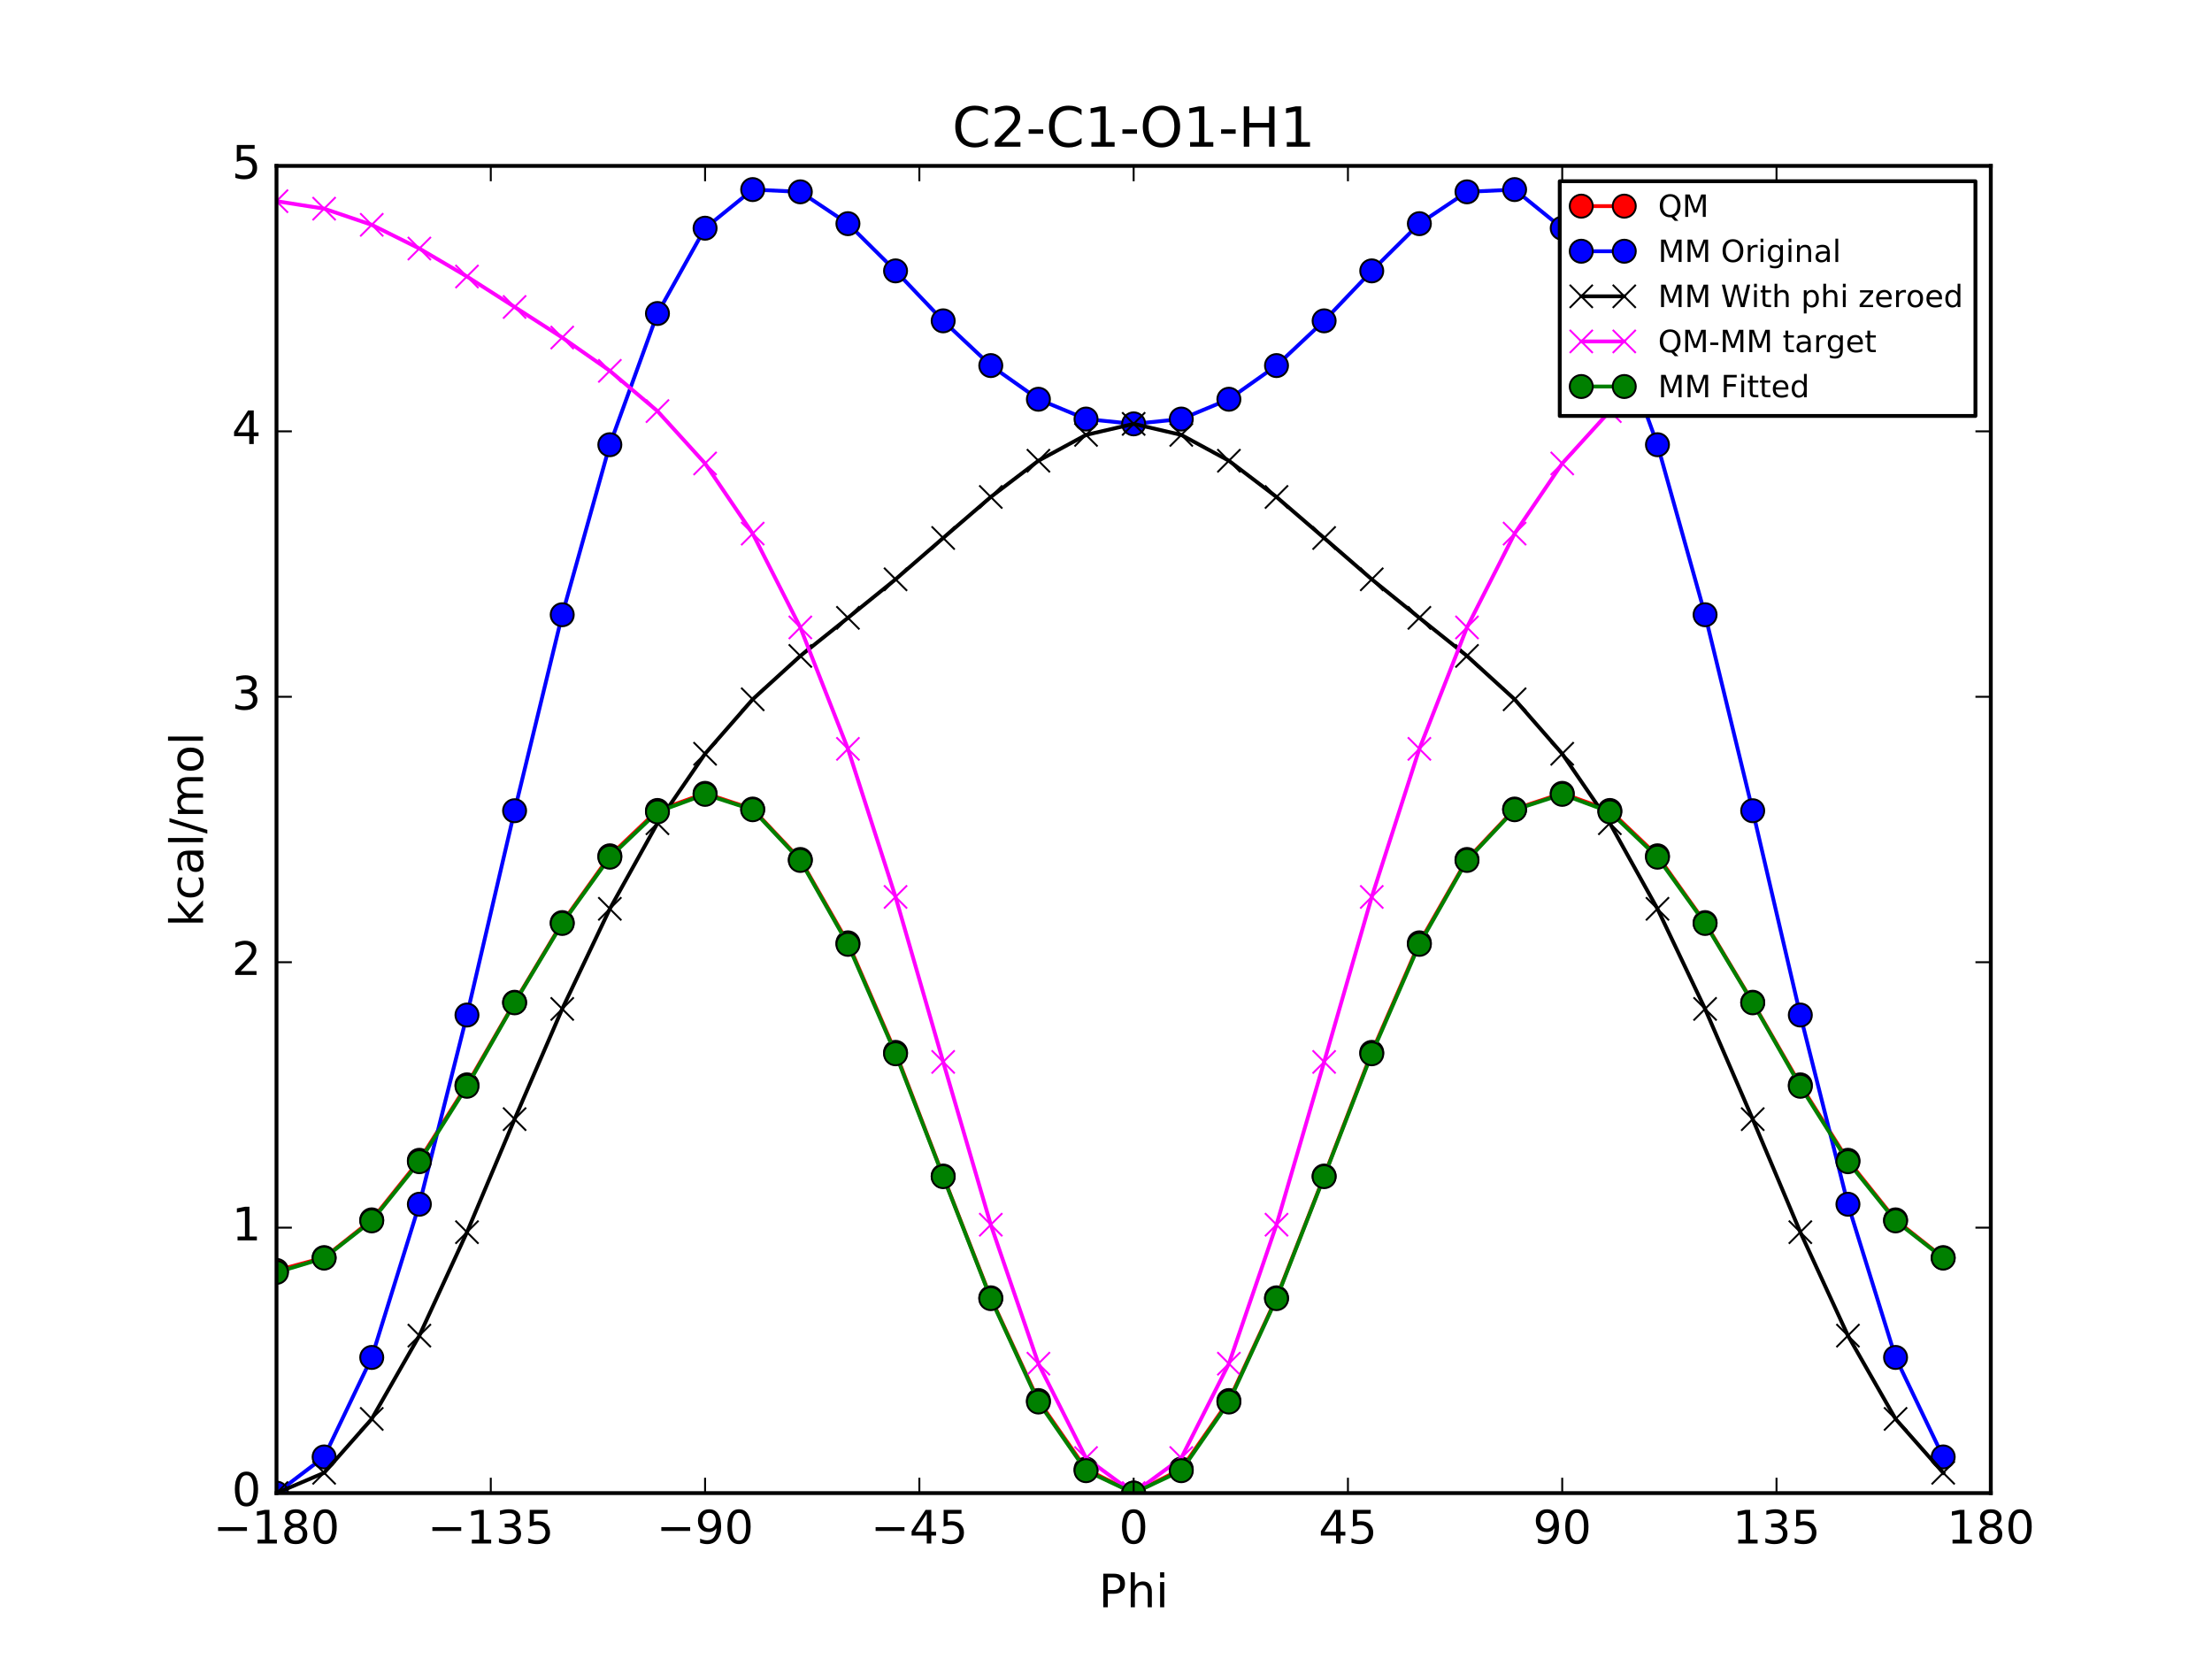 <?xml version="1.0" encoding="utf-8" standalone="no"?>
<!DOCTYPE svg PUBLIC "-//W3C//DTD SVG 1.1//EN"
  "http://www.w3.org/Graphics/SVG/1.1/DTD/svg11.dtd">
<!-- Created with matplotlib (http://matplotlib.org/) -->
<svg height="432pt" version="1.1" viewBox="0 0 576 432" width="576pt" xmlns="http://www.w3.org/2000/svg" xmlns:xlink="http://www.w3.org/1999/xlink">
 <defs>
  <style type="text/css">
*{stroke-linecap:butt;stroke-linejoin:round;stroke-miterlimit:100000;}
  </style>
 </defs>
 <g id="figure_1">
  <g id="patch_1">
   <path d="M 0 432 
L 576 432 
L 576 0 
L 0 0 
z
" style="fill:#ffffff;"/>
  </g>
  <g id="axes_1">
   <g id="patch_2">
    <path d="M 72 388.8 
L 518.4 388.8 
L 518.4 43.2 
L 72 43.2 
z
" style="fill:#ffffff;"/>
   </g>
   <g id="line2d_1">
    <path clip-path="url(#p66feac3239)" d="M 72 330.816 
L 84.4 327.477 
L 96.8 317.651 
L 109.2 302.137 
L 121.6 282.491 
L 134 260.983 
L 146.4 240.241 
L 158.8 222.847 
L 171.2 211.042 
L 183.6 206.587 
L 196 210.673 
L 208.4 223.806 
L 220.8 245.511 
L 233.2 274.034 
L 245.6 306.237 
L 258 337.948 
L 270.4 364.699 
L 282.8 382.542 
L 295.2 388.8 
L 307.6 382.542 
L 320 364.699 
L 332.4 337.948 
L 344.8 306.237 
L 357.2 274.035 
L 369.6 245.511 
L 382 223.806 
L 394.4 210.673 
L 406.8 206.587 
L 419.2 211.042 
L 431.6 222.847 
L 444 240.241 
L 456.4 260.983 
L 468.8 282.491 
L 481.2 302.137 
L 493.6 317.651 
L 506 327.477 
" style="fill:none;stroke:#ff0000;stroke-linecap:square;"/>
    <defs>
     <path d="M 0 3 
C 0.796 3 1.559 2.684 2.121 2.121 
C 2.684 1.559 3 0.796 3 0 
C 3 -0.796 2.684 -1.559 2.121 -2.121 
C 1.559 -2.684 0.796 -3 0 -3 
C -0.796 -3 -1.559 -2.684 -2.121 -2.121 
C -2.684 -1.559 -3 -0.796 -3 0 
C -3 0.796 -2.684 1.559 -2.121 2.121 
C -1.559 2.684 -0.796 3 0 3 
z
" id="ma7f229b970" style="stroke:#000000;stroke-width:0.5;"/>
    </defs>
    <g clip-path="url(#p66feac3239)">
     <use style="fill:#ff0000;stroke:#000000;stroke-width:0.5;" x="72" xlink:href="#ma7f229b970" y="330.816"/>
     <use style="fill:#ff0000;stroke:#000000;stroke-width:0.5;" x="84.4" xlink:href="#ma7f229b970" y="327.477"/>
     <use style="fill:#ff0000;stroke:#000000;stroke-width:0.5;" x="96.8" xlink:href="#ma7f229b970" y="317.651"/>
     <use style="fill:#ff0000;stroke:#000000;stroke-width:0.5;" x="109.2" xlink:href="#ma7f229b970" y="302.137"/>
     <use style="fill:#ff0000;stroke:#000000;stroke-width:0.5;" x="121.6" xlink:href="#ma7f229b970" y="282.491"/>
     <use style="fill:#ff0000;stroke:#000000;stroke-width:0.5;" x="134" xlink:href="#ma7f229b970" y="260.983"/>
     <use style="fill:#ff0000;stroke:#000000;stroke-width:0.5;" x="146.4" xlink:href="#ma7f229b970" y="240.241"/>
     <use style="fill:#ff0000;stroke:#000000;stroke-width:0.5;" x="158.8" xlink:href="#ma7f229b970" y="222.847"/>
     <use style="fill:#ff0000;stroke:#000000;stroke-width:0.5;" x="171.2" xlink:href="#ma7f229b970" y="211.042"/>
     <use style="fill:#ff0000;stroke:#000000;stroke-width:0.5;" x="183.6" xlink:href="#ma7f229b970" y="206.587"/>
     <use style="fill:#ff0000;stroke:#000000;stroke-width:0.5;" x="196" xlink:href="#ma7f229b970" y="210.673"/>
     <use style="fill:#ff0000;stroke:#000000;stroke-width:0.5;" x="208.4" xlink:href="#ma7f229b970" y="223.806"/>
     <use style="fill:#ff0000;stroke:#000000;stroke-width:0.5;" x="220.8" xlink:href="#ma7f229b970" y="245.511"/>
     <use style="fill:#ff0000;stroke:#000000;stroke-width:0.5;" x="233.2" xlink:href="#ma7f229b970" y="274.034"/>
     <use style="fill:#ff0000;stroke:#000000;stroke-width:0.5;" x="245.6" xlink:href="#ma7f229b970" y="306.237"/>
     <use style="fill:#ff0000;stroke:#000000;stroke-width:0.5;" x="258" xlink:href="#ma7f229b970" y="337.948"/>
     <use style="fill:#ff0000;stroke:#000000;stroke-width:0.5;" x="270.4" xlink:href="#ma7f229b970" y="364.699"/>
     <use style="fill:#ff0000;stroke:#000000;stroke-width:0.5;" x="282.8" xlink:href="#ma7f229b970" y="382.542"/>
     <use style="fill:#ff0000;stroke:#000000;stroke-width:0.5;" x="295.2" xlink:href="#ma7f229b970" y="388.8"/>
     <use style="fill:#ff0000;stroke:#000000;stroke-width:0.5;" x="307.6" xlink:href="#ma7f229b970" y="382.542"/>
     <use style="fill:#ff0000;stroke:#000000;stroke-width:0.5;" x="320" xlink:href="#ma7f229b970" y="364.699"/>
     <use style="fill:#ff0000;stroke:#000000;stroke-width:0.5;" x="332.4" xlink:href="#ma7f229b970" y="337.948"/>
     <use style="fill:#ff0000;stroke:#000000;stroke-width:0.5;" x="344.8" xlink:href="#ma7f229b970" y="306.237"/>
     <use style="fill:#ff0000;stroke:#000000;stroke-width:0.5;" x="357.2" xlink:href="#ma7f229b970" y="274.035"/>
     <use style="fill:#ff0000;stroke:#000000;stroke-width:0.5;" x="369.6" xlink:href="#ma7f229b970" y="245.511"/>
     <use style="fill:#ff0000;stroke:#000000;stroke-width:0.5;" x="382" xlink:href="#ma7f229b970" y="223.806"/>
     <use style="fill:#ff0000;stroke:#000000;stroke-width:0.5;" x="394.4" xlink:href="#ma7f229b970" y="210.673"/>
     <use style="fill:#ff0000;stroke:#000000;stroke-width:0.5;" x="406.8" xlink:href="#ma7f229b970" y="206.587"/>
     <use style="fill:#ff0000;stroke:#000000;stroke-width:0.5;" x="419.2" xlink:href="#ma7f229b970" y="211.042"/>
     <use style="fill:#ff0000;stroke:#000000;stroke-width:0.5;" x="431.6" xlink:href="#ma7f229b970" y="222.847"/>
     <use style="fill:#ff0000;stroke:#000000;stroke-width:0.5;" x="444" xlink:href="#ma7f229b970" y="240.241"/>
     <use style="fill:#ff0000;stroke:#000000;stroke-width:0.5;" x="456.4" xlink:href="#ma7f229b970" y="260.983"/>
     <use style="fill:#ff0000;stroke:#000000;stroke-width:0.5;" x="468.8" xlink:href="#ma7f229b970" y="282.491"/>
     <use style="fill:#ff0000;stroke:#000000;stroke-width:0.5;" x="481.2" xlink:href="#ma7f229b970" y="302.137"/>
     <use style="fill:#ff0000;stroke:#000000;stroke-width:0.5;" x="493.6" xlink:href="#ma7f229b970" y="317.651"/>
     <use style="fill:#ff0000;stroke:#000000;stroke-width:0.5;" x="506" xlink:href="#ma7f229b970" y="327.477"/>
    </g>
   </g>
   <g id="line2d_2">
    <path clip-path="url(#p66feac3239)" d="M 72 388.8 
L 84.4 379.387 
L 96.8 353.475 
L 109.2 313.58 
L 121.6 264.312 
L 134 211.11 
L 146.4 160.077 
L 158.8 115.804 
L 171.2 81.638 
L 183.6 59.422 
L 196 49.367 
L 208.4 49.952 
L 220.8 58.243 
L 233.2 70.539 
L 245.6 83.546 
L 258 95.196 
L 270.4 103.965 
L 282.8 109.12 
L 295.2 110.375 
L 307.6 109.122 
L 320 103.964 
L 332.4 95.197 
L 344.8 83.546 
L 357.2 70.538 
L 369.6 58.243 
L 382 49.953 
L 394.4 49.366 
L 406.8 59.42 
L 419.2 81.634 
L 431.6 115.805 
L 444 160.078 
L 456.4 211.111 
L 468.8 264.312 
L 481.2 313.583 
L 493.6 353.476 
L 506 379.385 
" style="fill:none;stroke:#0000ff;stroke-linecap:square;"/>
    <defs>
     <path d="M 0 3 
C 0.796 3 1.559 2.684 2.121 2.121 
C 2.684 1.559 3 0.796 3 0 
C 3 -0.796 2.684 -1.559 2.121 -2.121 
C 1.559 -2.684 0.796 -3 0 -3 
C -0.796 -3 -1.559 -2.684 -2.121 -2.121 
C -2.684 -1.559 -3 -0.796 -3 0 
C -3 0.796 -2.684 1.559 -2.121 2.121 
C -1.559 2.684 -0.796 3 0 3 
z
" id="mbc12e796bd" style="stroke:#000000;stroke-width:0.5;"/>
    </defs>
    <g clip-path="url(#p66feac3239)">
     <use style="fill:#0000ff;stroke:#000000;stroke-width:0.5;" x="72" xlink:href="#mbc12e796bd" y="388.8"/>
     <use style="fill:#0000ff;stroke:#000000;stroke-width:0.5;" x="84.4" xlink:href="#mbc12e796bd" y="379.387"/>
     <use style="fill:#0000ff;stroke:#000000;stroke-width:0.5;" x="96.8" xlink:href="#mbc12e796bd" y="353.475"/>
     <use style="fill:#0000ff;stroke:#000000;stroke-width:0.5;" x="109.2" xlink:href="#mbc12e796bd" y="313.58"/>
     <use style="fill:#0000ff;stroke:#000000;stroke-width:0.5;" x="121.6" xlink:href="#mbc12e796bd" y="264.312"/>
     <use style="fill:#0000ff;stroke:#000000;stroke-width:0.5;" x="134" xlink:href="#mbc12e796bd" y="211.11"/>
     <use style="fill:#0000ff;stroke:#000000;stroke-width:0.5;" x="146.4" xlink:href="#mbc12e796bd" y="160.077"/>
     <use style="fill:#0000ff;stroke:#000000;stroke-width:0.5;" x="158.8" xlink:href="#mbc12e796bd" y="115.804"/>
     <use style="fill:#0000ff;stroke:#000000;stroke-width:0.5;" x="171.2" xlink:href="#mbc12e796bd" y="81.638"/>
     <use style="fill:#0000ff;stroke:#000000;stroke-width:0.5;" x="183.6" xlink:href="#mbc12e796bd" y="59.422"/>
     <use style="fill:#0000ff;stroke:#000000;stroke-width:0.5;" x="196" xlink:href="#mbc12e796bd" y="49.367"/>
     <use style="fill:#0000ff;stroke:#000000;stroke-width:0.5;" x="208.4" xlink:href="#mbc12e796bd" y="49.952"/>
     <use style="fill:#0000ff;stroke:#000000;stroke-width:0.5;" x="220.8" xlink:href="#mbc12e796bd" y="58.243"/>
     <use style="fill:#0000ff;stroke:#000000;stroke-width:0.5;" x="233.2" xlink:href="#mbc12e796bd" y="70.539"/>
     <use style="fill:#0000ff;stroke:#000000;stroke-width:0.5;" x="245.6" xlink:href="#mbc12e796bd" y="83.546"/>
     <use style="fill:#0000ff;stroke:#000000;stroke-width:0.5;" x="258" xlink:href="#mbc12e796bd" y="95.196"/>
     <use style="fill:#0000ff;stroke:#000000;stroke-width:0.5;" x="270.4" xlink:href="#mbc12e796bd" y="103.965"/>
     <use style="fill:#0000ff;stroke:#000000;stroke-width:0.5;" x="282.8" xlink:href="#mbc12e796bd" y="109.12"/>
     <use style="fill:#0000ff;stroke:#000000;stroke-width:0.5;" x="295.2" xlink:href="#mbc12e796bd" y="110.375"/>
     <use style="fill:#0000ff;stroke:#000000;stroke-width:0.5;" x="307.6" xlink:href="#mbc12e796bd" y="109.122"/>
     <use style="fill:#0000ff;stroke:#000000;stroke-width:0.5;" x="320" xlink:href="#mbc12e796bd" y="103.964"/>
     <use style="fill:#0000ff;stroke:#000000;stroke-width:0.5;" x="332.4" xlink:href="#mbc12e796bd" y="95.197"/>
     <use style="fill:#0000ff;stroke:#000000;stroke-width:0.5;" x="344.8" xlink:href="#mbc12e796bd" y="83.546"/>
     <use style="fill:#0000ff;stroke:#000000;stroke-width:0.5;" x="357.2" xlink:href="#mbc12e796bd" y="70.538"/>
     <use style="fill:#0000ff;stroke:#000000;stroke-width:0.5;" x="369.6" xlink:href="#mbc12e796bd" y="58.243"/>
     <use style="fill:#0000ff;stroke:#000000;stroke-width:0.5;" x="382" xlink:href="#mbc12e796bd" y="49.953"/>
     <use style="fill:#0000ff;stroke:#000000;stroke-width:0.5;" x="394.4" xlink:href="#mbc12e796bd" y="49.366"/>
     <use style="fill:#0000ff;stroke:#000000;stroke-width:0.5;" x="406.8" xlink:href="#mbc12e796bd" y="59.42"/>
     <use style="fill:#0000ff;stroke:#000000;stroke-width:0.5;" x="419.2" xlink:href="#mbc12e796bd" y="81.634"/>
     <use style="fill:#0000ff;stroke:#000000;stroke-width:0.5;" x="431.6" xlink:href="#mbc12e796bd" y="115.805"/>
     <use style="fill:#0000ff;stroke:#000000;stroke-width:0.5;" x="444" xlink:href="#mbc12e796bd" y="160.078"/>
     <use style="fill:#0000ff;stroke:#000000;stroke-width:0.5;" x="456.4" xlink:href="#mbc12e796bd" y="211.111"/>
     <use style="fill:#0000ff;stroke:#000000;stroke-width:0.5;" x="468.8" xlink:href="#mbc12e796bd" y="264.312"/>
     <use style="fill:#0000ff;stroke:#000000;stroke-width:0.5;" x="481.2" xlink:href="#mbc12e796bd" y="313.583"/>
     <use style="fill:#0000ff;stroke:#000000;stroke-width:0.5;" x="493.6" xlink:href="#mbc12e796bd" y="353.476"/>
     <use style="fill:#0000ff;stroke:#000000;stroke-width:0.5;" x="506" xlink:href="#mbc12e796bd" y="379.385"/>
    </g>
   </g>
   <g id="line2d_3">
    <path clip-path="url(#p66feac3239)" d="M 72 388.8 
L 84.4 383.514 
L 96.8 369.484 
L 109.2 347.795 
L 121.6 320.858 
L 134 291.422 
L 146.4 262.72 
L 158.8 236.652 
L 171.2 214.368 
L 183.6 196.28 
L 196 182.098 
L 208.4 170.8 
L 220.8 160.886 
L 233.2 150.851 
L 245.6 140.092 
L 258 129.41 
L 270.4 119.974 
L 282.8 113.247 
L 295.2 110.375 
L 307.6 113.249 
L 320 119.973 
L 332.4 129.411 
L 344.8 140.092 
L 357.2 150.849 
L 369.6 160.887 
L 382 170.801 
L 394.4 182.097 
L 406.8 196.278 
L 419.2 214.365 
L 431.6 236.654 
L 444 262.721 
L 456.4 291.423 
L 468.8 320.858 
L 481.2 347.797 
L 493.6 369.485 
L 506 383.512 
" style="fill:none;stroke:#000000;stroke-linecap:square;"/>
    <defs>
     <path d="M -3 3 
L 3 -3 
M -3 -3 
L 3 3 
" id="m6064381f3e" style="stroke:#000000;stroke-width:0.5;"/>
    </defs>
    <g clip-path="url(#p66feac3239)">
     <use style="stroke:#000000;stroke-width:0.5;" x="72" xlink:href="#m6064381f3e" y="388.8"/>
     <use style="stroke:#000000;stroke-width:0.5;" x="84.4" xlink:href="#m6064381f3e" y="383.514"/>
     <use style="stroke:#000000;stroke-width:0.5;" x="96.8" xlink:href="#m6064381f3e" y="369.484"/>
     <use style="stroke:#000000;stroke-width:0.5;" x="109.2" xlink:href="#m6064381f3e" y="347.795"/>
     <use style="stroke:#000000;stroke-width:0.5;" x="121.6" xlink:href="#m6064381f3e" y="320.858"/>
     <use style="stroke:#000000;stroke-width:0.5;" x="134" xlink:href="#m6064381f3e" y="291.422"/>
     <use style="stroke:#000000;stroke-width:0.5;" x="146.4" xlink:href="#m6064381f3e" y="262.72"/>
     <use style="stroke:#000000;stroke-width:0.5;" x="158.8" xlink:href="#m6064381f3e" y="236.652"/>
     <use style="stroke:#000000;stroke-width:0.5;" x="171.2" xlink:href="#m6064381f3e" y="214.368"/>
     <use style="stroke:#000000;stroke-width:0.5;" x="183.6" xlink:href="#m6064381f3e" y="196.28"/>
     <use style="stroke:#000000;stroke-width:0.5;" x="196" xlink:href="#m6064381f3e" y="182.098"/>
     <use style="stroke:#000000;stroke-width:0.5;" x="208.4" xlink:href="#m6064381f3e" y="170.8"/>
     <use style="stroke:#000000;stroke-width:0.5;" x="220.8" xlink:href="#m6064381f3e" y="160.886"/>
     <use style="stroke:#000000;stroke-width:0.5;" x="233.2" xlink:href="#m6064381f3e" y="150.851"/>
     <use style="stroke:#000000;stroke-width:0.5;" x="245.6" xlink:href="#m6064381f3e" y="140.092"/>
     <use style="stroke:#000000;stroke-width:0.5;" x="258" xlink:href="#m6064381f3e" y="129.41"/>
     <use style="stroke:#000000;stroke-width:0.5;" x="270.4" xlink:href="#m6064381f3e" y="119.974"/>
     <use style="stroke:#000000;stroke-width:0.5;" x="282.8" xlink:href="#m6064381f3e" y="113.247"/>
     <use style="stroke:#000000;stroke-width:0.5;" x="295.2" xlink:href="#m6064381f3e" y="110.375"/>
     <use style="stroke:#000000;stroke-width:0.5;" x="307.6" xlink:href="#m6064381f3e" y="113.249"/>
     <use style="stroke:#000000;stroke-width:0.5;" x="320" xlink:href="#m6064381f3e" y="119.973"/>
     <use style="stroke:#000000;stroke-width:0.5;" x="332.4" xlink:href="#m6064381f3e" y="129.411"/>
     <use style="stroke:#000000;stroke-width:0.5;" x="344.8" xlink:href="#m6064381f3e" y="140.092"/>
     <use style="stroke:#000000;stroke-width:0.5;" x="357.2" xlink:href="#m6064381f3e" y="150.849"/>
     <use style="stroke:#000000;stroke-width:0.5;" x="369.6" xlink:href="#m6064381f3e" y="160.887"/>
     <use style="stroke:#000000;stroke-width:0.5;" x="382" xlink:href="#m6064381f3e" y="170.801"/>
     <use style="stroke:#000000;stroke-width:0.5;" x="394.4" xlink:href="#m6064381f3e" y="182.097"/>
     <use style="stroke:#000000;stroke-width:0.5;" x="406.8" xlink:href="#m6064381f3e" y="196.278"/>
     <use style="stroke:#000000;stroke-width:0.5;" x="419.2" xlink:href="#m6064381f3e" y="214.365"/>
     <use style="stroke:#000000;stroke-width:0.5;" x="431.6" xlink:href="#m6064381f3e" y="236.654"/>
     <use style="stroke:#000000;stroke-width:0.5;" x="444" xlink:href="#m6064381f3e" y="262.721"/>
     <use style="stroke:#000000;stroke-width:0.5;" x="456.4" xlink:href="#m6064381f3e" y="291.423"/>
     <use style="stroke:#000000;stroke-width:0.5;" x="468.8" xlink:href="#m6064381f3e" y="320.858"/>
     <use style="stroke:#000000;stroke-width:0.5;" x="481.2" xlink:href="#m6064381f3e" y="347.797"/>
     <use style="stroke:#000000;stroke-width:0.5;" x="493.6" xlink:href="#m6064381f3e" y="369.485"/>
     <use style="stroke:#000000;stroke-width:0.5;" x="506" xlink:href="#m6064381f3e" y="383.512"/>
    </g>
   </g>
   <g id="line2d_4">
    <path clip-path="url(#p66feac3239)" d="M 72 52.39 
L 84.4 54.338 
L 96.8 58.542 
L 109.2 64.717 
L 121.6 72.007 
L 134 79.935 
L 146.4 87.896 
L 158.8 96.569 
L 171.2 107.048 
L 183.6 120.682 
L 196 138.95 
L 208.4 163.381 
L 220.8 194.999 
L 233.2 233.558 
L 245.6 276.519 
L 258 318.912 
L 270.4 355.099 
L 282.8 379.67 
L 295.2 388.8 
L 307.6 379.668 
L 320 355.1 
L 332.4 318.911 
L 344.8 276.52 
L 357.2 233.56 
L 369.6 194.999 
L 382 163.38 
L 394.4 138.95 
L 406.8 120.683 
L 419.2 107.051 
L 431.6 96.568 
L 444 87.895 
L 456.4 79.935 
L 468.8 72.008 
L 481.2 64.715 
L 493.6 58.541 
L 506 54.339 
" style="fill:none;stroke:#ff00ff;stroke-linecap:square;"/>
    <defs>
     <path d="M -3 3 
L 3 -3 
M -3 -3 
L 3 3 
" id="m991e4c748b" style="stroke:#ff00ff;stroke-width:0.5;"/>
    </defs>
    <g clip-path="url(#p66feac3239)">
     <use style="fill:#ff00ff;stroke:#ff00ff;stroke-width:0.5;" x="72" xlink:href="#m991e4c748b" y="52.39"/>
     <use style="fill:#ff00ff;stroke:#ff00ff;stroke-width:0.5;" x="84.4" xlink:href="#m991e4c748b" y="54.338"/>
     <use style="fill:#ff00ff;stroke:#ff00ff;stroke-width:0.5;" x="96.8" xlink:href="#m991e4c748b" y="58.542"/>
     <use style="fill:#ff00ff;stroke:#ff00ff;stroke-width:0.5;" x="109.2" xlink:href="#m991e4c748b" y="64.717"/>
     <use style="fill:#ff00ff;stroke:#ff00ff;stroke-width:0.5;" x="121.6" xlink:href="#m991e4c748b" y="72.007"/>
     <use style="fill:#ff00ff;stroke:#ff00ff;stroke-width:0.5;" x="134" xlink:href="#m991e4c748b" y="79.935"/>
     <use style="fill:#ff00ff;stroke:#ff00ff;stroke-width:0.5;" x="146.4" xlink:href="#m991e4c748b" y="87.896"/>
     <use style="fill:#ff00ff;stroke:#ff00ff;stroke-width:0.5;" x="158.8" xlink:href="#m991e4c748b" y="96.569"/>
     <use style="fill:#ff00ff;stroke:#ff00ff;stroke-width:0.5;" x="171.2" xlink:href="#m991e4c748b" y="107.048"/>
     <use style="fill:#ff00ff;stroke:#ff00ff;stroke-width:0.5;" x="183.6" xlink:href="#m991e4c748b" y="120.682"/>
     <use style="fill:#ff00ff;stroke:#ff00ff;stroke-width:0.5;" x="196" xlink:href="#m991e4c748b" y="138.95"/>
     <use style="fill:#ff00ff;stroke:#ff00ff;stroke-width:0.5;" x="208.4" xlink:href="#m991e4c748b" y="163.381"/>
     <use style="fill:#ff00ff;stroke:#ff00ff;stroke-width:0.5;" x="220.8" xlink:href="#m991e4c748b" y="194.999"/>
     <use style="fill:#ff00ff;stroke:#ff00ff;stroke-width:0.5;" x="233.2" xlink:href="#m991e4c748b" y="233.558"/>
     <use style="fill:#ff00ff;stroke:#ff00ff;stroke-width:0.5;" x="245.6" xlink:href="#m991e4c748b" y="276.519"/>
     <use style="fill:#ff00ff;stroke:#ff00ff;stroke-width:0.5;" x="258" xlink:href="#m991e4c748b" y="318.912"/>
     <use style="fill:#ff00ff;stroke:#ff00ff;stroke-width:0.5;" x="270.4" xlink:href="#m991e4c748b" y="355.099"/>
     <use style="fill:#ff00ff;stroke:#ff00ff;stroke-width:0.5;" x="282.8" xlink:href="#m991e4c748b" y="379.67"/>
     <use style="fill:#ff00ff;stroke:#ff00ff;stroke-width:0.5;" x="295.2" xlink:href="#m991e4c748b" y="388.8"/>
     <use style="fill:#ff00ff;stroke:#ff00ff;stroke-width:0.5;" x="307.6" xlink:href="#m991e4c748b" y="379.668"/>
     <use style="fill:#ff00ff;stroke:#ff00ff;stroke-width:0.5;" x="320" xlink:href="#m991e4c748b" y="355.1"/>
     <use style="fill:#ff00ff;stroke:#ff00ff;stroke-width:0.5;" x="332.4" xlink:href="#m991e4c748b" y="318.911"/>
     <use style="fill:#ff00ff;stroke:#ff00ff;stroke-width:0.5;" x="344.8" xlink:href="#m991e4c748b" y="276.52"/>
     <use style="fill:#ff00ff;stroke:#ff00ff;stroke-width:0.5;" x="357.2" xlink:href="#m991e4c748b" y="233.56"/>
     <use style="fill:#ff00ff;stroke:#ff00ff;stroke-width:0.5;" x="369.6" xlink:href="#m991e4c748b" y="194.999"/>
     <use style="fill:#ff00ff;stroke:#ff00ff;stroke-width:0.5;" x="382" xlink:href="#m991e4c748b" y="163.38"/>
     <use style="fill:#ff00ff;stroke:#ff00ff;stroke-width:0.5;" x="394.4" xlink:href="#m991e4c748b" y="138.95"/>
     <use style="fill:#ff00ff;stroke:#ff00ff;stroke-width:0.5;" x="406.8" xlink:href="#m991e4c748b" y="120.683"/>
     <use style="fill:#ff00ff;stroke:#ff00ff;stroke-width:0.5;" x="419.2" xlink:href="#m991e4c748b" y="107.051"/>
     <use style="fill:#ff00ff;stroke:#ff00ff;stroke-width:0.5;" x="431.6" xlink:href="#m991e4c748b" y="96.568"/>
     <use style="fill:#ff00ff;stroke:#ff00ff;stroke-width:0.5;" x="444" xlink:href="#m991e4c748b" y="87.895"/>
     <use style="fill:#ff00ff;stroke:#ff00ff;stroke-width:0.5;" x="456.4" xlink:href="#m991e4c748b" y="79.935"/>
     <use style="fill:#ff00ff;stroke:#ff00ff;stroke-width:0.5;" x="468.8" xlink:href="#m991e4c748b" y="72.008"/>
     <use style="fill:#ff00ff;stroke:#ff00ff;stroke-width:0.5;" x="481.2" xlink:href="#m991e4c748b" y="64.715"/>
     <use style="fill:#ff00ff;stroke:#ff00ff;stroke-width:0.5;" x="493.6" xlink:href="#m991e4c748b" y="58.541"/>
     <use style="fill:#ff00ff;stroke:#ff00ff;stroke-width:0.5;" x="506" xlink:href="#m991e4c748b" y="54.339"/>
    </g>
   </g>
   <g id="line2d_5">
    <path clip-path="url(#p66feac3239)" d="M 72 331.33 
L 84.4 327.605 
L 96.8 317.916 
L 109.2 302.507 
L 121.6 282.864 
L 134 261.132 
L 146.4 240.465 
L 158.8 223.208 
L 171.2 211.421 
L 183.6 206.849 
L 196 210.856 
L 208.4 224.055 
L 220.8 245.907 
L 233.2 274.402 
L 245.6 306.399 
L 258 338.158 
L 270.4 365.084 
L 282.8 382.964 
L 295.2 388.8 
L 307.6 382.966 
L 320 365.084 
L 332.4 338.159 
L 344.8 306.399 
L 357.2 274.401 
L 369.6 245.907 
L 382 224.056 
L 394.4 210.856 
L 406.8 206.847 
L 419.2 211.418 
L 431.6 223.209 
L 444 240.466 
L 456.4 261.133 
L 468.8 282.864 
L 481.2 302.509 
L 493.6 317.917 
L 506 327.603 
" style="fill:none;stroke:#008000;stroke-linecap:square;"/>
    <defs>
     <path d="M 0 3 
C 0.796 3 1.559 2.684 2.121 2.121 
C 2.684 1.559 3 0.796 3 0 
C 3 -0.796 2.684 -1.559 2.121 -2.121 
C 1.559 -2.684 0.796 -3 0 -3 
C -0.796 -3 -1.559 -2.684 -2.121 -2.121 
C -2.684 -1.559 -3 -0.796 -3 0 
C -3 0.796 -2.684 1.559 -2.121 2.121 
C -1.559 2.684 -0.796 3 0 3 
z
" id="med640122df" style="stroke:#000000;stroke-width:0.5;"/>
    </defs>
    <g clip-path="url(#p66feac3239)">
     <use style="fill:#008000;stroke:#000000;stroke-width:0.5;" x="72" xlink:href="#med640122df" y="331.33"/>
     <use style="fill:#008000;stroke:#000000;stroke-width:0.5;" x="84.4" xlink:href="#med640122df" y="327.605"/>
     <use style="fill:#008000;stroke:#000000;stroke-width:0.5;" x="96.8" xlink:href="#med640122df" y="317.916"/>
     <use style="fill:#008000;stroke:#000000;stroke-width:0.5;" x="109.2" xlink:href="#med640122df" y="302.507"/>
     <use style="fill:#008000;stroke:#000000;stroke-width:0.5;" x="121.6" xlink:href="#med640122df" y="282.864"/>
     <use style="fill:#008000;stroke:#000000;stroke-width:0.5;" x="134" xlink:href="#med640122df" y="261.132"/>
     <use style="fill:#008000;stroke:#000000;stroke-width:0.5;" x="146.4" xlink:href="#med640122df" y="240.465"/>
     <use style="fill:#008000;stroke:#000000;stroke-width:0.5;" x="158.8" xlink:href="#med640122df" y="223.208"/>
     <use style="fill:#008000;stroke:#000000;stroke-width:0.5;" x="171.2" xlink:href="#med640122df" y="211.421"/>
     <use style="fill:#008000;stroke:#000000;stroke-width:0.5;" x="183.6" xlink:href="#med640122df" y="206.849"/>
     <use style="fill:#008000;stroke:#000000;stroke-width:0.5;" x="196" xlink:href="#med640122df" y="210.856"/>
     <use style="fill:#008000;stroke:#000000;stroke-width:0.5;" x="208.4" xlink:href="#med640122df" y="224.055"/>
     <use style="fill:#008000;stroke:#000000;stroke-width:0.5;" x="220.8" xlink:href="#med640122df" y="245.907"/>
     <use style="fill:#008000;stroke:#000000;stroke-width:0.5;" x="233.2" xlink:href="#med640122df" y="274.402"/>
     <use style="fill:#008000;stroke:#000000;stroke-width:0.5;" x="245.6" xlink:href="#med640122df" y="306.399"/>
     <use style="fill:#008000;stroke:#000000;stroke-width:0.5;" x="258" xlink:href="#med640122df" y="338.158"/>
     <use style="fill:#008000;stroke:#000000;stroke-width:0.5;" x="270.4" xlink:href="#med640122df" y="365.084"/>
     <use style="fill:#008000;stroke:#000000;stroke-width:0.5;" x="282.8" xlink:href="#med640122df" y="382.964"/>
     <use style="fill:#008000;stroke:#000000;stroke-width:0.5;" x="295.2" xlink:href="#med640122df" y="388.8"/>
     <use style="fill:#008000;stroke:#000000;stroke-width:0.5;" x="307.6" xlink:href="#med640122df" y="382.966"/>
     <use style="fill:#008000;stroke:#000000;stroke-width:0.5;" x="320" xlink:href="#med640122df" y="365.084"/>
     <use style="fill:#008000;stroke:#000000;stroke-width:0.5;" x="332.4" xlink:href="#med640122df" y="338.159"/>
     <use style="fill:#008000;stroke:#000000;stroke-width:0.5;" x="344.8" xlink:href="#med640122df" y="306.399"/>
     <use style="fill:#008000;stroke:#000000;stroke-width:0.5;" x="357.2" xlink:href="#med640122df" y="274.401"/>
     <use style="fill:#008000;stroke:#000000;stroke-width:0.5;" x="369.6" xlink:href="#med640122df" y="245.907"/>
     <use style="fill:#008000;stroke:#000000;stroke-width:0.5;" x="382" xlink:href="#med640122df" y="224.056"/>
     <use style="fill:#008000;stroke:#000000;stroke-width:0.5;" x="394.4" xlink:href="#med640122df" y="210.856"/>
     <use style="fill:#008000;stroke:#000000;stroke-width:0.5;" x="406.8" xlink:href="#med640122df" y="206.847"/>
     <use style="fill:#008000;stroke:#000000;stroke-width:0.5;" x="419.2" xlink:href="#med640122df" y="211.418"/>
     <use style="fill:#008000;stroke:#000000;stroke-width:0.5;" x="431.6" xlink:href="#med640122df" y="223.209"/>
     <use style="fill:#008000;stroke:#000000;stroke-width:0.5;" x="444" xlink:href="#med640122df" y="240.466"/>
     <use style="fill:#008000;stroke:#000000;stroke-width:0.5;" x="456.4" xlink:href="#med640122df" y="261.133"/>
     <use style="fill:#008000;stroke:#000000;stroke-width:0.5;" x="468.8" xlink:href="#med640122df" y="282.864"/>
     <use style="fill:#008000;stroke:#000000;stroke-width:0.5;" x="481.2" xlink:href="#med640122df" y="302.509"/>
     <use style="fill:#008000;stroke:#000000;stroke-width:0.5;" x="493.6" xlink:href="#med640122df" y="317.917"/>
     <use style="fill:#008000;stroke:#000000;stroke-width:0.5;" x="506" xlink:href="#med640122df" y="327.603"/>
    </g>
   </g>
   <g id="patch_3">
    <path d="M 72 388.8 
L 72 43.2 
" style="fill:none;stroke:#000000;stroke-linecap:square;stroke-linejoin:miter;"/>
   </g>
   <g id="patch_4">
    <path d="M 72 43.2 
L 518.4 43.2 
" style="fill:none;stroke:#000000;stroke-linecap:square;stroke-linejoin:miter;"/>
   </g>
   <g id="patch_5">
    <path d="M 518.4 388.8 
L 518.4 43.2 
" style="fill:none;stroke:#000000;stroke-linecap:square;stroke-linejoin:miter;"/>
   </g>
   <g id="patch_6">
    <path d="M 72 388.8 
L 518.4 388.8 
" style="fill:none;stroke:#000000;stroke-linecap:square;stroke-linejoin:miter;"/>
   </g>
   <g id="matplotlib.axis_1">
    <g id="xtick_1">
     <g id="line2d_6">
      <defs>
       <path d="M 0 0 
L 0 -4 
" id="mfa2c2f74ef" style="stroke:#000000;stroke-width:0.5;"/>
      </defs>
      <g>
       <use style="stroke:#000000;stroke-width:0.5;" x="72.0" xlink:href="#mfa2c2f74ef" y="388.8"/>
      </g>
     </g>
     <g id="line2d_7">
      <defs>
       <path d="M 0 0 
L 0 4 
" id="mcfe4bc5d2c" style="stroke:#000000;stroke-width:0.5;"/>
      </defs>
      <g>
       <use style="stroke:#000000;stroke-width:0.5;" x="72.0" xlink:href="#mcfe4bc5d2c" y="43.2"/>
      </g>
     </g>
     <g id="text_1">
      <!-- −180 -->
      <defs>
       <path d="M 10.594 35.5 
L 73.188 35.5 
L 73.188 27.203 
L 10.594 27.203 
z
" id="BitstreamVeraSans-Roman-2212"/>
       <path d="M 31.781 34.625 
Q 24.75 34.625 20.719 30.859 
Q 16.703 27.094 16.703 20.516 
Q 16.703 13.922 20.719 10.156 
Q 24.75 6.391 31.781 6.391 
Q 38.812 6.391 42.859 10.172 
Q 46.922 13.969 46.922 20.516 
Q 46.922 27.094 42.891 30.859 
Q 38.875 34.625 31.781 34.625 
M 21.922 38.812 
Q 15.578 40.375 12.031 44.719 
Q 8.5 49.078 8.5 55.328 
Q 8.5 64.062 14.719 69.141 
Q 20.953 74.219 31.781 74.219 
Q 42.672 74.219 48.875 69.141 
Q 55.078 64.062 55.078 55.328 
Q 55.078 49.078 51.531 44.719 
Q 48 40.375 41.703 38.812 
Q 48.828 37.156 52.797 32.312 
Q 56.781 27.484 56.781 20.516 
Q 56.781 9.906 50.312 4.234 
Q 43.844 -1.422 31.781 -1.422 
Q 19.734 -1.422 13.25 4.234 
Q 6.781 9.906 6.781 20.516 
Q 6.781 27.484 10.781 32.312 
Q 14.797 37.156 21.922 38.812 
M 18.312 54.391 
Q 18.312 48.734 21.844 45.562 
Q 25.391 42.391 31.781 42.391 
Q 38.141 42.391 41.719 45.562 
Q 45.312 48.734 45.312 54.391 
Q 45.312 60.062 41.719 63.234 
Q 38.141 66.406 31.781 66.406 
Q 25.391 66.406 21.844 63.234 
Q 18.312 60.062 18.312 54.391 
" id="BitstreamVeraSans-Roman-38"/>
       <path d="M 31.781 66.406 
Q 24.172 66.406 20.328 58.906 
Q 16.5 51.422 16.5 36.375 
Q 16.5 21.391 20.328 13.891 
Q 24.172 6.391 31.781 6.391 
Q 39.453 6.391 43.281 13.891 
Q 47.125 21.391 47.125 36.375 
Q 47.125 51.422 43.281 58.906 
Q 39.453 66.406 31.781 66.406 
M 31.781 74.219 
Q 44.047 74.219 50.516 64.516 
Q 56.984 54.828 56.984 36.375 
Q 56.984 17.969 50.516 8.266 
Q 44.047 -1.422 31.781 -1.422 
Q 19.531 -1.422 13.062 8.266 
Q 6.594 17.969 6.594 36.375 
Q 6.594 54.828 13.062 64.516 
Q 19.531 74.219 31.781 74.219 
" id="BitstreamVeraSans-Roman-30"/>
       <path d="M 12.406 8.297 
L 28.516 8.297 
L 28.516 63.922 
L 10.984 60.406 
L 10.984 69.391 
L 28.422 72.906 
L 38.281 72.906 
L 38.281 8.297 
L 54.391 8.297 
L 54.391 0 
L 12.406 0 
z
" id="BitstreamVeraSans-Roman-31"/>
      </defs>
      <g transform="translate(55.52 401.918)scale(0.12 -0.12)">
       <use xlink:href="#BitstreamVeraSans-Roman-2212"/>
       <use x="83.789" xlink:href="#BitstreamVeraSans-Roman-31"/>
       <use x="147.412" xlink:href="#BitstreamVeraSans-Roman-38"/>
       <use x="211.035" xlink:href="#BitstreamVeraSans-Roman-30"/>
      </g>
     </g>
    </g>
    <g id="xtick_2">
     <g id="line2d_8">
      <g>
       <use style="stroke:#000000;stroke-width:0.5;" x="127.8" xlink:href="#mfa2c2f74ef" y="388.8"/>
      </g>
     </g>
     <g id="line2d_9">
      <g>
       <use style="stroke:#000000;stroke-width:0.5;" x="127.8" xlink:href="#mcfe4bc5d2c" y="43.2"/>
      </g>
     </g>
     <g id="text_2">
      <!-- −135 -->
      <defs>
       <path d="M 40.578 39.312 
Q 47.656 37.797 51.625 33 
Q 55.609 28.219 55.609 21.188 
Q 55.609 10.406 48.188 4.484 
Q 40.766 -1.422 27.094 -1.422 
Q 22.516 -1.422 17.656 -0.516 
Q 12.797 0.391 7.625 2.203 
L 7.625 11.719 
Q 11.719 9.328 16.594 8.109 
Q 21.484 6.891 26.812 6.891 
Q 36.078 6.891 40.938 10.547 
Q 45.797 14.203 45.797 21.188 
Q 45.797 27.641 41.281 31.266 
Q 36.766 34.906 28.719 34.906 
L 20.219 34.906 
L 20.219 43.016 
L 29.109 43.016 
Q 36.375 43.016 40.234 45.922 
Q 44.094 48.828 44.094 54.297 
Q 44.094 59.906 40.109 62.906 
Q 36.141 65.922 28.719 65.922 
Q 24.656 65.922 20.016 65.031 
Q 15.375 64.156 9.812 62.312 
L 9.812 71.094 
Q 15.438 72.656 20.344 73.438 
Q 25.25 74.219 29.594 74.219 
Q 40.828 74.219 47.359 69.109 
Q 53.906 64.016 53.906 55.328 
Q 53.906 49.266 50.438 45.094 
Q 46.969 40.922 40.578 39.312 
" id="BitstreamVeraSans-Roman-33"/>
       <path d="M 10.797 72.906 
L 49.516 72.906 
L 49.516 64.594 
L 19.828 64.594 
L 19.828 46.734 
Q 21.969 47.469 24.109 47.828 
Q 26.266 48.188 28.422 48.188 
Q 40.625 48.188 47.75 41.5 
Q 54.891 34.812 54.891 23.391 
Q 54.891 11.625 47.562 5.094 
Q 40.234 -1.422 26.906 -1.422 
Q 22.312 -1.422 17.547 -0.641 
Q 12.797 0.141 7.719 1.703 
L 7.719 11.625 
Q 12.109 9.234 16.797 8.062 
Q 21.484 6.891 26.703 6.891 
Q 35.156 6.891 40.078 11.328 
Q 45.016 15.766 45.016 23.391 
Q 45.016 31 40.078 35.438 
Q 35.156 39.891 26.703 39.891 
Q 22.75 39.891 18.812 39.016 
Q 14.891 38.141 10.797 36.281 
z
" id="BitstreamVeraSans-Roman-35"/>
      </defs>
      <g transform="translate(111.32 401.918)scale(0.12 -0.12)">
       <use xlink:href="#BitstreamVeraSans-Roman-2212"/>
       <use x="83.789" xlink:href="#BitstreamVeraSans-Roman-31"/>
       <use x="147.412" xlink:href="#BitstreamVeraSans-Roman-33"/>
       <use x="211.035" xlink:href="#BitstreamVeraSans-Roman-35"/>
      </g>
     </g>
    </g>
    <g id="xtick_3">
     <g id="line2d_10">
      <g>
       <use style="stroke:#000000;stroke-width:0.5;" x="183.6" xlink:href="#mfa2c2f74ef" y="388.8"/>
      </g>
     </g>
     <g id="line2d_11">
      <g>
       <use style="stroke:#000000;stroke-width:0.5;" x="183.6" xlink:href="#mcfe4bc5d2c" y="43.2"/>
      </g>
     </g>
     <g id="text_3">
      <!-- −90 -->
      <defs>
       <path d="M 10.984 1.516 
L 10.984 10.5 
Q 14.703 8.734 18.5 7.812 
Q 22.312 6.891 25.984 6.891 
Q 35.75 6.891 40.891 13.453 
Q 46.047 20.016 46.781 33.406 
Q 43.953 29.203 39.594 26.953 
Q 35.25 24.703 29.984 24.703 
Q 19.047 24.703 12.672 31.312 
Q 6.297 37.938 6.297 49.422 
Q 6.297 60.641 12.938 67.422 
Q 19.578 74.219 30.609 74.219 
Q 43.266 74.219 49.922 64.516 
Q 56.594 54.828 56.594 36.375 
Q 56.594 19.141 48.406 8.859 
Q 40.234 -1.422 26.422 -1.422 
Q 22.703 -1.422 18.891 -0.688 
Q 15.094 0.047 10.984 1.516 
M 30.609 32.422 
Q 37.25 32.422 41.125 36.953 
Q 45.016 41.5 45.016 49.422 
Q 45.016 57.281 41.125 61.844 
Q 37.25 66.406 30.609 66.406 
Q 23.969 66.406 20.094 61.844 
Q 16.219 57.281 16.219 49.422 
Q 16.219 41.5 20.094 36.953 
Q 23.969 32.422 30.609 32.422 
" id="BitstreamVeraSans-Roman-39"/>
      </defs>
      <g transform="translate(170.937 401.918)scale(0.12 -0.12)">
       <use xlink:href="#BitstreamVeraSans-Roman-2212"/>
       <use x="83.789" xlink:href="#BitstreamVeraSans-Roman-39"/>
       <use x="147.412" xlink:href="#BitstreamVeraSans-Roman-30"/>
      </g>
     </g>
    </g>
    <g id="xtick_4">
     <g id="line2d_12">
      <g>
       <use style="stroke:#000000;stroke-width:0.5;" x="239.4" xlink:href="#mfa2c2f74ef" y="388.8"/>
      </g>
     </g>
     <g id="line2d_13">
      <g>
       <use style="stroke:#000000;stroke-width:0.5;" x="239.4" xlink:href="#mcfe4bc5d2c" y="43.2"/>
      </g>
     </g>
     <g id="text_4">
      <!-- −45 -->
      <defs>
       <path d="M 37.797 64.312 
L 12.891 25.391 
L 37.797 25.391 
z
M 35.203 72.906 
L 47.609 72.906 
L 47.609 25.391 
L 58.016 25.391 
L 58.016 17.188 
L 47.609 17.188 
L 47.609 0 
L 37.797 0 
L 37.797 17.188 
L 4.891 17.188 
L 4.891 26.703 
z
" id="BitstreamVeraSans-Roman-34"/>
      </defs>
      <g transform="translate(226.737 401.918)scale(0.12 -0.12)">
       <use xlink:href="#BitstreamVeraSans-Roman-2212"/>
       <use x="83.789" xlink:href="#BitstreamVeraSans-Roman-34"/>
       <use x="147.412" xlink:href="#BitstreamVeraSans-Roman-35"/>
      </g>
     </g>
    </g>
    <g id="xtick_5">
     <g id="line2d_14">
      <g>
       <use style="stroke:#000000;stroke-width:0.5;" x="295.2" xlink:href="#mfa2c2f74ef" y="388.8"/>
      </g>
     </g>
     <g id="line2d_15">
      <g>
       <use style="stroke:#000000;stroke-width:0.5;" x="295.2" xlink:href="#mcfe4bc5d2c" y="43.2"/>
      </g>
     </g>
     <g id="text_5">
      <!-- 0 -->
      <g transform="translate(291.382 401.918)scale(0.12 -0.12)">
       <use xlink:href="#BitstreamVeraSans-Roman-30"/>
      </g>
     </g>
    </g>
    <g id="xtick_6">
     <g id="line2d_16">
      <g>
       <use style="stroke:#000000;stroke-width:0.5;" x="351.0" xlink:href="#mfa2c2f74ef" y="388.8"/>
      </g>
     </g>
     <g id="line2d_17">
      <g>
       <use style="stroke:#000000;stroke-width:0.5;" x="351.0" xlink:href="#mcfe4bc5d2c" y="43.2"/>
      </g>
     </g>
     <g id="text_6">
      <!-- 45 -->
      <g transform="translate(343.365 401.918)scale(0.12 -0.12)">
       <use xlink:href="#BitstreamVeraSans-Roman-34"/>
       <use x="63.623" xlink:href="#BitstreamVeraSans-Roman-35"/>
      </g>
     </g>
    </g>
    <g id="xtick_7">
     <g id="line2d_18">
      <g>
       <use style="stroke:#000000;stroke-width:0.5;" x="406.8" xlink:href="#mfa2c2f74ef" y="388.8"/>
      </g>
     </g>
     <g id="line2d_19">
      <g>
       <use style="stroke:#000000;stroke-width:0.5;" x="406.8" xlink:href="#mcfe4bc5d2c" y="43.2"/>
      </g>
     </g>
     <g id="text_7">
      <!-- 90 -->
      <g transform="translate(399.165 401.918)scale(0.12 -0.12)">
       <use xlink:href="#BitstreamVeraSans-Roman-39"/>
       <use x="63.623" xlink:href="#BitstreamVeraSans-Roman-30"/>
      </g>
     </g>
    </g>
    <g id="xtick_8">
     <g id="line2d_20">
      <g>
       <use style="stroke:#000000;stroke-width:0.5;" x="462.6" xlink:href="#mfa2c2f74ef" y="388.8"/>
      </g>
     </g>
     <g id="line2d_21">
      <g>
       <use style="stroke:#000000;stroke-width:0.5;" x="462.6" xlink:href="#mcfe4bc5d2c" y="43.2"/>
      </g>
     </g>
     <g id="text_8">
      <!-- 135 -->
      <g transform="translate(451.147 401.918)scale(0.12 -0.12)">
       <use xlink:href="#BitstreamVeraSans-Roman-31"/>
       <use x="63.623" xlink:href="#BitstreamVeraSans-Roman-33"/>
       <use x="127.246" xlink:href="#BitstreamVeraSans-Roman-35"/>
      </g>
     </g>
    </g>
    <g id="xtick_9">
     <g id="line2d_22">
      <g>
       <use style="stroke:#000000;stroke-width:0.5;" x="518.4" xlink:href="#mfa2c2f74ef" y="388.8"/>
      </g>
     </g>
     <g id="line2d_23">
      <g>
       <use style="stroke:#000000;stroke-width:0.5;" x="518.4" xlink:href="#mcfe4bc5d2c" y="43.2"/>
      </g>
     </g>
     <g id="text_9">
      <!-- 180 -->
      <g transform="translate(506.947 401.918)scale(0.12 -0.12)">
       <use xlink:href="#BitstreamVeraSans-Roman-31"/>
       <use x="63.623" xlink:href="#BitstreamVeraSans-Roman-38"/>
       <use x="127.246" xlink:href="#BitstreamVeraSans-Roman-30"/>
      </g>
     </g>
    </g>
    <g id="text_10">
     <!-- Phi -->
     <defs>
      <path d="M 54.891 33.016 
L 54.891 0 
L 45.906 0 
L 45.906 32.719 
Q 45.906 40.484 42.875 44.328 
Q 39.844 48.188 33.797 48.188 
Q 26.516 48.188 22.312 43.547 
Q 18.109 38.922 18.109 30.906 
L 18.109 0 
L 9.078 0 
L 9.078 75.984 
L 18.109 75.984 
L 18.109 46.188 
Q 21.344 51.125 25.703 53.562 
Q 30.078 56 35.797 56 
Q 45.219 56 50.047 50.172 
Q 54.891 44.344 54.891 33.016 
" id="BitstreamVeraSans-Roman-68"/>
      <path d="M 19.672 64.797 
L 19.672 37.406 
L 32.078 37.406 
Q 38.969 37.406 42.719 40.969 
Q 46.484 44.531 46.484 51.125 
Q 46.484 57.672 42.719 61.234 
Q 38.969 64.797 32.078 64.797 
z
M 9.812 72.906 
L 32.078 72.906 
Q 44.344 72.906 50.609 67.359 
Q 56.891 61.812 56.891 51.125 
Q 56.891 40.328 50.609 34.812 
Q 44.344 29.297 32.078 29.297 
L 19.672 29.297 
L 19.672 0 
L 9.812 0 
z
" id="BitstreamVeraSans-Roman-50"/>
      <path d="M 9.422 54.688 
L 18.406 54.688 
L 18.406 0 
L 9.422 0 
z
M 9.422 75.984 
L 18.406 75.984 
L 18.406 64.594 
L 9.422 64.594 
z
" id="BitstreamVeraSans-Roman-69"/>
     </defs>
     <g transform="translate(286.113 418.532)scale(0.12 -0.12)">
      <use xlink:href="#BitstreamVeraSans-Roman-50"/>
      <use x="60.303" xlink:href="#BitstreamVeraSans-Roman-68"/>
      <use x="123.682" xlink:href="#BitstreamVeraSans-Roman-69"/>
     </g>
    </g>
   </g>
   <g id="matplotlib.axis_2">
    <g id="ytick_1">
     <g id="line2d_24">
      <defs>
       <path d="M 0 0 
L 4 0 
" id="m52cd7892f7" style="stroke:#000000;stroke-width:0.5;"/>
      </defs>
      <g>
       <use style="stroke:#000000;stroke-width:0.5;" x="72.0" xlink:href="#m52cd7892f7" y="388.8"/>
      </g>
     </g>
     <g id="line2d_25">
      <defs>
       <path d="M 0 0 
L -4 0 
" id="m112209e85d" style="stroke:#000000;stroke-width:0.5;"/>
      </defs>
      <g>
       <use style="stroke:#000000;stroke-width:0.5;" x="518.4" xlink:href="#m112209e85d" y="388.8"/>
      </g>
     </g>
     <g id="text_11">
      <!-- 0 -->
      <g transform="translate(60.365 392.111)scale(0.12 -0.12)">
       <use xlink:href="#BitstreamVeraSans-Roman-30"/>
      </g>
     </g>
    </g>
    <g id="ytick_2">
     <g id="line2d_26">
      <g>
       <use style="stroke:#000000;stroke-width:0.5;" x="72.0" xlink:href="#m52cd7892f7" y="319.68"/>
      </g>
     </g>
     <g id="line2d_27">
      <g>
       <use style="stroke:#000000;stroke-width:0.5;" x="518.4" xlink:href="#m112209e85d" y="319.68"/>
      </g>
     </g>
     <g id="text_12">
      <!-- 1 -->
      <g transform="translate(60.365 322.991)scale(0.12 -0.12)">
       <use xlink:href="#BitstreamVeraSans-Roman-31"/>
      </g>
     </g>
    </g>
    <g id="ytick_3">
     <g id="line2d_28">
      <g>
       <use style="stroke:#000000;stroke-width:0.5;" x="72.0" xlink:href="#m52cd7892f7" y="250.56"/>
      </g>
     </g>
     <g id="line2d_29">
      <g>
       <use style="stroke:#000000;stroke-width:0.5;" x="518.4" xlink:href="#m112209e85d" y="250.56"/>
      </g>
     </g>
     <g id="text_13">
      <!-- 2 -->
      <defs>
       <path d="M 19.188 8.297 
L 53.609 8.297 
L 53.609 0 
L 7.328 0 
L 7.328 8.297 
Q 12.938 14.109 22.625 23.891 
Q 32.328 33.688 34.812 36.531 
Q 39.547 41.844 41.422 45.531 
Q 43.312 49.219 43.312 52.781 
Q 43.312 58.594 39.234 62.25 
Q 35.156 65.922 28.609 65.922 
Q 23.969 65.922 18.812 64.312 
Q 13.672 62.703 7.812 59.422 
L 7.812 69.391 
Q 13.766 71.781 18.938 73 
Q 24.125 74.219 28.422 74.219 
Q 39.75 74.219 46.484 68.547 
Q 53.219 62.891 53.219 53.422 
Q 53.219 48.922 51.531 44.891 
Q 49.859 40.875 45.406 35.406 
Q 44.188 33.984 37.641 27.219 
Q 31.109 20.453 19.188 8.297 
" id="BitstreamVeraSans-Roman-32"/>
      </defs>
      <g transform="translate(60.365 253.871)scale(0.12 -0.12)">
       <use xlink:href="#BitstreamVeraSans-Roman-32"/>
      </g>
     </g>
    </g>
    <g id="ytick_4">
     <g id="line2d_30">
      <g>
       <use style="stroke:#000000;stroke-width:0.5;" x="72.0" xlink:href="#m52cd7892f7" y="181.44"/>
      </g>
     </g>
     <g id="line2d_31">
      <g>
       <use style="stroke:#000000;stroke-width:0.5;" x="518.4" xlink:href="#m112209e85d" y="181.44"/>
      </g>
     </g>
     <g id="text_14">
      <!-- 3 -->
      <g transform="translate(60.365 184.751)scale(0.12 -0.12)">
       <use xlink:href="#BitstreamVeraSans-Roman-33"/>
      </g>
     </g>
    </g>
    <g id="ytick_5">
     <g id="line2d_32">
      <g>
       <use style="stroke:#000000;stroke-width:0.5;" x="72.0" xlink:href="#m52cd7892f7" y="112.32"/>
      </g>
     </g>
     <g id="line2d_33">
      <g>
       <use style="stroke:#000000;stroke-width:0.5;" x="518.4" xlink:href="#m112209e85d" y="112.32"/>
      </g>
     </g>
     <g id="text_15">
      <!-- 4 -->
      <g transform="translate(60.365 115.631)scale(0.12 -0.12)">
       <use xlink:href="#BitstreamVeraSans-Roman-34"/>
      </g>
     </g>
    </g>
    <g id="ytick_6">
     <g id="line2d_34">
      <g>
       <use style="stroke:#000000;stroke-width:0.5;" x="72.0" xlink:href="#m52cd7892f7" y="43.2"/>
      </g>
     </g>
     <g id="line2d_35">
      <g>
       <use style="stroke:#000000;stroke-width:0.5;" x="518.4" xlink:href="#m112209e85d" y="43.2"/>
      </g>
     </g>
     <g id="text_16">
      <!-- 5 -->
      <g transform="translate(60.365 46.511)scale(0.12 -0.12)">
       <use xlink:href="#BitstreamVeraSans-Roman-35"/>
      </g>
     </g>
    </g>
    <g id="text_17">
     <!-- kcal/mol -->
     <defs>
      <path d="M 30.609 48.391 
Q 23.391 48.391 19.188 42.75 
Q 14.984 37.109 14.984 27.297 
Q 14.984 17.484 19.156 11.844 
Q 23.344 6.203 30.609 6.203 
Q 37.797 6.203 41.984 11.859 
Q 46.188 17.531 46.188 27.297 
Q 46.188 37.016 41.984 42.703 
Q 37.797 48.391 30.609 48.391 
M 30.609 56 
Q 42.328 56 49.016 48.375 
Q 55.719 40.766 55.719 27.297 
Q 55.719 13.875 49.016 6.219 
Q 42.328 -1.422 30.609 -1.422 
Q 18.844 -1.422 12.172 6.219 
Q 5.516 13.875 5.516 27.297 
Q 5.516 40.766 12.172 48.375 
Q 18.844 56 30.609 56 
" id="BitstreamVeraSans-Roman-6f"/>
      <path d="M 25.391 72.906 
L 33.688 72.906 
L 8.297 -9.281 
L 0 -9.281 
z
" id="BitstreamVeraSans-Roman-2f"/>
      <path d="M 34.281 27.484 
Q 23.391 27.484 19.188 25 
Q 14.984 22.516 14.984 16.5 
Q 14.984 11.719 18.141 8.906 
Q 21.297 6.109 26.703 6.109 
Q 34.188 6.109 38.703 11.406 
Q 43.219 16.703 43.219 25.484 
L 43.219 27.484 
z
M 52.203 31.203 
L 52.203 0 
L 43.219 0 
L 43.219 8.297 
Q 40.141 3.328 35.547 0.953 
Q 30.953 -1.422 24.312 -1.422 
Q 15.922 -1.422 10.953 3.297 
Q 6 8.016 6 15.922 
Q 6 25.141 12.172 29.828 
Q 18.359 34.516 30.609 34.516 
L 43.219 34.516 
L 43.219 35.406 
Q 43.219 41.609 39.141 45 
Q 35.062 48.391 27.688 48.391 
Q 23 48.391 18.547 47.266 
Q 14.109 46.141 10.016 43.891 
L 10.016 52.203 
Q 14.938 54.109 19.578 55.047 
Q 24.219 56 28.609 56 
Q 40.484 56 46.344 49.844 
Q 52.203 43.703 52.203 31.203 
" id="BitstreamVeraSans-Roman-61"/>
      <path d="M 52 44.188 
Q 55.375 50.25 60.062 53.125 
Q 64.75 56 71.094 56 
Q 79.641 56 84.281 50.016 
Q 88.922 44.047 88.922 33.016 
L 88.922 0 
L 79.891 0 
L 79.891 32.719 
Q 79.891 40.578 77.094 44.375 
Q 74.312 48.188 68.609 48.188 
Q 61.625 48.188 57.562 43.547 
Q 53.516 38.922 53.516 30.906 
L 53.516 0 
L 44.484 0 
L 44.484 32.719 
Q 44.484 40.625 41.703 44.406 
Q 38.922 48.188 33.109 48.188 
Q 26.219 48.188 22.156 43.531 
Q 18.109 38.875 18.109 30.906 
L 18.109 0 
L 9.078 0 
L 9.078 54.688 
L 18.109 54.688 
L 18.109 46.188 
Q 21.188 51.219 25.484 53.609 
Q 29.781 56 35.688 56 
Q 41.656 56 45.828 52.969 
Q 50 49.953 52 44.188 
" id="BitstreamVeraSans-Roman-6d"/>
      <path d="M 48.781 52.594 
L 48.781 44.188 
Q 44.969 46.297 41.141 47.344 
Q 37.312 48.391 33.406 48.391 
Q 24.656 48.391 19.812 42.844 
Q 14.984 37.312 14.984 27.297 
Q 14.984 17.281 19.812 11.734 
Q 24.656 6.203 33.406 6.203 
Q 37.312 6.203 41.141 7.25 
Q 44.969 8.297 48.781 10.406 
L 48.781 2.094 
Q 45.016 0.344 40.984 -0.531 
Q 36.969 -1.422 32.422 -1.422 
Q 20.062 -1.422 12.781 6.344 
Q 5.516 14.109 5.516 27.297 
Q 5.516 40.672 12.859 48.328 
Q 20.219 56 33.016 56 
Q 37.156 56 41.109 55.141 
Q 45.062 54.297 48.781 52.594 
" id="BitstreamVeraSans-Roman-63"/>
      <path d="M 9.078 75.984 
L 18.109 75.984 
L 18.109 31.109 
L 44.922 54.688 
L 56.391 54.688 
L 27.391 29.109 
L 57.625 0 
L 45.906 0 
L 18.109 26.703 
L 18.109 0 
L 9.078 0 
z
" id="BitstreamVeraSans-Roman-6b"/>
      <path d="M 9.422 75.984 
L 18.406 75.984 
L 18.406 0 
L 9.422 0 
z
" id="BitstreamVeraSans-Roman-6c"/>
     </defs>
     <g transform="translate(52.869 241.321)rotate(-90.0)scale(0.12 -0.12)">
      <use xlink:href="#BitstreamVeraSans-Roman-6b"/>
      <use x="57.91" xlink:href="#BitstreamVeraSans-Roman-63"/>
      <use x="112.891" xlink:href="#BitstreamVeraSans-Roman-61"/>
      <use x="174.17" xlink:href="#BitstreamVeraSans-Roman-6c"/>
      <use x="201.953" xlink:href="#BitstreamVeraSans-Roman-2f"/>
      <use x="235.645" xlink:href="#BitstreamVeraSans-Roman-6d"/>
      <use x="333.057" xlink:href="#BitstreamVeraSans-Roman-6f"/>
      <use x="394.238" xlink:href="#BitstreamVeraSans-Roman-6c"/>
     </g>
    </g>
   </g>
   <g id="text_18">
    <!-- C2-C1-O1-H1 -->
    <defs>
     <path d="M 64.406 67.281 
L 64.406 56.891 
Q 59.422 61.531 53.781 63.812 
Q 48.141 66.109 41.797 66.109 
Q 29.297 66.109 22.656 58.469 
Q 16.016 50.828 16.016 36.375 
Q 16.016 21.969 22.656 14.328 
Q 29.297 6.688 41.797 6.688 
Q 48.141 6.688 53.781 8.984 
Q 59.422 11.281 64.406 15.922 
L 64.406 5.609 
Q 59.234 2.094 53.438 0.328 
Q 47.656 -1.422 41.219 -1.422 
Q 24.656 -1.422 15.125 8.703 
Q 5.609 18.844 5.609 36.375 
Q 5.609 53.953 15.125 64.078 
Q 24.656 74.219 41.219 74.219 
Q 47.75 74.219 53.531 72.484 
Q 59.328 70.75 64.406 67.281 
" id="BitstreamVeraSans-Roman-43"/>
     <path d="M 9.812 72.906 
L 19.672 72.906 
L 19.672 43.016 
L 55.516 43.016 
L 55.516 72.906 
L 65.375 72.906 
L 65.375 0 
L 55.516 0 
L 55.516 34.719 
L 19.672 34.719 
L 19.672 0 
L 9.812 0 
z
" id="BitstreamVeraSans-Roman-48"/>
     <path d="M 39.406 66.219 
Q 28.656 66.219 22.328 58.203 
Q 16.016 50.203 16.016 36.375 
Q 16.016 22.609 22.328 14.594 
Q 28.656 6.594 39.406 6.594 
Q 50.141 6.594 56.422 14.594 
Q 62.703 22.609 62.703 36.375 
Q 62.703 50.203 56.422 58.203 
Q 50.141 66.219 39.406 66.219 
M 39.406 74.219 
Q 54.734 74.219 63.906 63.938 
Q 73.094 53.656 73.094 36.375 
Q 73.094 19.141 63.906 8.859 
Q 54.734 -1.422 39.406 -1.422 
Q 24.031 -1.422 14.812 8.828 
Q 5.609 19.094 5.609 36.375 
Q 5.609 53.656 14.812 63.938 
Q 24.031 74.219 39.406 74.219 
" id="BitstreamVeraSans-Roman-4f"/>
     <path d="M 4.891 31.391 
L 31.203 31.391 
L 31.203 23.391 
L 4.891 23.391 
z
" id="BitstreamVeraSans-Roman-2d"/>
    </defs>
    <g transform="translate(247.943 38.2)scale(0.144 -0.144)">
     <use xlink:href="#BitstreamVeraSans-Roman-43"/>
     <use x="69.824" xlink:href="#BitstreamVeraSans-Roman-32"/>
     <use x="133.447" xlink:href="#BitstreamVeraSans-Roman-2d"/>
     <use x="169.531" xlink:href="#BitstreamVeraSans-Roman-43"/>
     <use x="239.355" xlink:href="#BitstreamVeraSans-Roman-31"/>
     <use x="302.979" xlink:href="#BitstreamVeraSans-Roman-2d"/>
     <use x="339.094" xlink:href="#BitstreamVeraSans-Roman-4f"/>
     <use x="417.805" xlink:href="#BitstreamVeraSans-Roman-31"/>
     <use x="481.428" xlink:href="#BitstreamVeraSans-Roman-2d"/>
     <use x="517.512" xlink:href="#BitstreamVeraSans-Roman-48"/>
     <use x="592.707" xlink:href="#BitstreamVeraSans-Roman-31"/>
    </g>
   </g>
   <g id="legend_1">
    <g id="patch_7">
     <path d="M 406.156 108.312 
L 514.4 108.312 
L 514.4 47.2 
L 406.156 47.2 
z
" style="fill:#ffffff;stroke:#000000;stroke-linejoin:miter;"/>
    </g>
    <g id="line2d_36">
     <path d="M 411.756 53.679 
L 422.956 53.679 
" style="fill:none;stroke:#ff0000;stroke-linecap:square;"/>
    </g>
    <g id="line2d_37">
     <g>
      <use style="fill:#ff0000;stroke:#000000;stroke-width:0.5;" x="411.756" xlink:href="#ma7f229b970" y="53.679"/>
      <use style="fill:#ff0000;stroke:#000000;stroke-width:0.5;" x="422.956" xlink:href="#ma7f229b970" y="53.679"/>
     </g>
    </g>
    <g id="text_19">
     <!-- QM -->
     <defs>
      <path d="M 39.406 66.219 
Q 28.656 66.219 22.328 58.203 
Q 16.016 50.203 16.016 36.375 
Q 16.016 22.609 22.328 14.594 
Q 28.656 6.594 39.406 6.594 
Q 50.141 6.594 56.422 14.594 
Q 62.703 22.609 62.703 36.375 
Q 62.703 50.203 56.422 58.203 
Q 50.141 66.219 39.406 66.219 
M 53.219 1.312 
L 66.219 -12.891 
L 54.297 -12.891 
L 43.5 -1.219 
Q 41.891 -1.312 41.031 -1.359 
Q 40.188 -1.422 39.406 -1.422 
Q 24.031 -1.422 14.812 8.859 
Q 5.609 19.141 5.609 36.375 
Q 5.609 53.656 14.812 63.938 
Q 24.031 74.219 39.406 74.219 
Q 54.734 74.219 63.906 63.938 
Q 73.094 53.656 73.094 36.375 
Q 73.094 23.688 67.984 14.641 
Q 62.891 5.609 53.219 1.312 
" id="BitstreamVeraSans-Roman-51"/>
      <path d="M 9.812 72.906 
L 24.516 72.906 
L 43.109 23.297 
L 61.812 72.906 
L 76.516 72.906 
L 76.516 0 
L 66.891 0 
L 66.891 64.016 
L 48.094 14.016 
L 38.188 14.016 
L 19.391 64.016 
L 19.391 0 
L 9.812 0 
z
" id="BitstreamVeraSans-Roman-4d"/>
     </defs>
     <g transform="translate(431.756 56.479)scale(0.08 -0.08)">
      <use xlink:href="#BitstreamVeraSans-Roman-51"/>
      <use x="78.711" xlink:href="#BitstreamVeraSans-Roman-4d"/>
     </g>
    </g>
    <g id="line2d_38">
     <path d="M 411.756 65.421 
L 422.956 65.421 
" style="fill:none;stroke:#0000ff;stroke-linecap:square;"/>
    </g>
    <g id="line2d_39">
     <g>
      <use style="fill:#0000ff;stroke:#000000;stroke-width:0.5;" x="411.756" xlink:href="#mbc12e796bd" y="65.421"/>
      <use style="fill:#0000ff;stroke:#000000;stroke-width:0.5;" x="422.956" xlink:href="#mbc12e796bd" y="65.421"/>
     </g>
    </g>
    <g id="text_20">
     <!-- MM Original -->
     <defs>
      <path d="M 54.891 33.016 
L 54.891 0 
L 45.906 0 
L 45.906 32.719 
Q 45.906 40.484 42.875 44.328 
Q 39.844 48.188 33.797 48.188 
Q 26.516 48.188 22.312 43.547 
Q 18.109 38.922 18.109 30.906 
L 18.109 0 
L 9.078 0 
L 9.078 54.688 
L 18.109 54.688 
L 18.109 46.188 
Q 21.344 51.125 25.703 53.562 
Q 30.078 56 35.797 56 
Q 45.219 56 50.047 50.172 
Q 54.891 44.344 54.891 33.016 
" id="BitstreamVeraSans-Roman-6e"/>
      <path d="M 41.109 46.297 
Q 39.594 47.172 37.812 47.578 
Q 36.031 48 33.891 48 
Q 26.266 48 22.188 43.047 
Q 18.109 38.094 18.109 28.812 
L 18.109 0 
L 9.078 0 
L 9.078 54.688 
L 18.109 54.688 
L 18.109 46.188 
Q 20.953 51.172 25.484 53.578 
Q 30.031 56 36.531 56 
Q 37.453 56 38.578 55.875 
Q 39.703 55.766 41.062 55.516 
z
" id="BitstreamVeraSans-Roman-72"/>
      <path id="BitstreamVeraSans-Roman-20"/>
      <path d="M 45.406 27.984 
Q 45.406 37.75 41.375 43.109 
Q 37.359 48.484 30.078 48.484 
Q 22.859 48.484 18.828 43.109 
Q 14.797 37.75 14.797 27.984 
Q 14.797 18.266 18.828 12.891 
Q 22.859 7.516 30.078 7.516 
Q 37.359 7.516 41.375 12.891 
Q 45.406 18.266 45.406 27.984 
M 54.391 6.781 
Q 54.391 -7.172 48.188 -13.984 
Q 42 -20.797 29.203 -20.797 
Q 24.469 -20.797 20.266 -20.094 
Q 16.062 -19.391 12.109 -17.922 
L 12.109 -9.188 
Q 16.062 -11.328 19.922 -12.344 
Q 23.781 -13.375 27.781 -13.375 
Q 36.625 -13.375 41.016 -8.766 
Q 45.406 -4.156 45.406 5.172 
L 45.406 9.625 
Q 42.625 4.781 38.281 2.391 
Q 33.938 0 27.875 0 
Q 17.828 0 11.672 7.656 
Q 5.516 15.328 5.516 27.984 
Q 5.516 40.672 11.672 48.328 
Q 17.828 56 27.875 56 
Q 33.938 56 38.281 53.609 
Q 42.625 51.219 45.406 46.391 
L 45.406 54.688 
L 54.391 54.688 
z
" id="BitstreamVeraSans-Roman-67"/>
     </defs>
     <g transform="translate(431.756 68.221)scale(0.08 -0.08)">
      <use xlink:href="#BitstreamVeraSans-Roman-4d"/>
      <use x="86.279" xlink:href="#BitstreamVeraSans-Roman-4d"/>
      <use x="172.559" xlink:href="#BitstreamVeraSans-Roman-20"/>
      <use x="204.346" xlink:href="#BitstreamVeraSans-Roman-4f"/>
      <use x="283.057" xlink:href="#BitstreamVeraSans-Roman-72"/>
      <use x="324.17" xlink:href="#BitstreamVeraSans-Roman-69"/>
      <use x="351.953" xlink:href="#BitstreamVeraSans-Roman-67"/>
      <use x="415.43" xlink:href="#BitstreamVeraSans-Roman-69"/>
      <use x="443.213" xlink:href="#BitstreamVeraSans-Roman-6e"/>
      <use x="506.592" xlink:href="#BitstreamVeraSans-Roman-61"/>
      <use x="567.871" xlink:href="#BitstreamVeraSans-Roman-6c"/>
     </g>
    </g>
    <g id="line2d_40">
     <path d="M 411.756 77.164 
L 422.956 77.164 
" style="fill:none;stroke:#000000;stroke-linecap:square;"/>
    </g>
    <g id="line2d_41">
     <g>
      <use style="stroke:#000000;stroke-width:0.5;" x="411.756" xlink:href="#m6064381f3e" y="77.164"/>
      <use style="stroke:#000000;stroke-width:0.5;" x="422.956" xlink:href="#m6064381f3e" y="77.164"/>
     </g>
    </g>
    <g id="text_21">
     <!-- MM With phi zeroed -->
     <defs>
      <path d="M 5.516 54.688 
L 48.188 54.688 
L 48.188 46.484 
L 14.406 7.172 
L 48.188 7.172 
L 48.188 0 
L 4.297 0 
L 4.297 8.203 
L 38.094 47.516 
L 5.516 47.516 
z
" id="BitstreamVeraSans-Roman-7a"/>
      <path d="M 3.328 72.906 
L 13.281 72.906 
L 28.609 11.281 
L 43.891 72.906 
L 54.984 72.906 
L 70.312 11.281 
L 85.594 72.906 
L 95.609 72.906 
L 77.297 0 
L 64.891 0 
L 49.516 63.281 
L 33.984 0 
L 21.578 0 
z
" id="BitstreamVeraSans-Roman-57"/>
      <path d="M 45.406 46.391 
L 45.406 75.984 
L 54.391 75.984 
L 54.391 0 
L 45.406 0 
L 45.406 8.203 
Q 42.578 3.328 38.25 0.953 
Q 33.938 -1.422 27.875 -1.422 
Q 17.969 -1.422 11.734 6.484 
Q 5.516 14.406 5.516 27.297 
Q 5.516 40.188 11.734 48.094 
Q 17.969 56 27.875 56 
Q 33.938 56 38.25 53.625 
Q 42.578 51.266 45.406 46.391 
M 14.797 27.297 
Q 14.797 17.391 18.875 11.75 
Q 22.953 6.109 30.078 6.109 
Q 37.203 6.109 41.297 11.75 
Q 45.406 17.391 45.406 27.297 
Q 45.406 37.203 41.297 42.844 
Q 37.203 48.484 30.078 48.484 
Q 22.953 48.484 18.875 42.844 
Q 14.797 37.203 14.797 27.297 
" id="BitstreamVeraSans-Roman-64"/>
      <path d="M 18.109 8.203 
L 18.109 -20.797 
L 9.078 -20.797 
L 9.078 54.688 
L 18.109 54.688 
L 18.109 46.391 
Q 20.953 51.266 25.266 53.625 
Q 29.594 56 35.594 56 
Q 45.562 56 51.781 48.094 
Q 58.016 40.188 58.016 27.297 
Q 58.016 14.406 51.781 6.484 
Q 45.562 -1.422 35.594 -1.422 
Q 29.594 -1.422 25.266 0.953 
Q 20.953 3.328 18.109 8.203 
M 48.688 27.297 
Q 48.688 37.203 44.609 42.844 
Q 40.531 48.484 33.406 48.484 
Q 26.266 48.484 22.188 42.844 
Q 18.109 37.203 18.109 27.297 
Q 18.109 17.391 22.188 11.75 
Q 26.266 6.109 33.406 6.109 
Q 40.531 6.109 44.609 11.75 
Q 48.688 17.391 48.688 27.297 
" id="BitstreamVeraSans-Roman-70"/>
      <path d="M 56.203 29.594 
L 56.203 25.203 
L 14.891 25.203 
Q 15.484 15.922 20.484 11.062 
Q 25.484 6.203 34.422 6.203 
Q 39.594 6.203 44.453 7.469 
Q 49.312 8.734 54.109 11.281 
L 54.109 2.781 
Q 49.266 0.734 44.188 -0.344 
Q 39.109 -1.422 33.891 -1.422 
Q 20.797 -1.422 13.156 6.188 
Q 5.516 13.812 5.516 26.812 
Q 5.516 40.234 12.766 48.109 
Q 20.016 56 32.328 56 
Q 43.359 56 49.781 48.891 
Q 56.203 41.797 56.203 29.594 
M 47.219 32.234 
Q 47.125 39.594 43.094 43.984 
Q 39.062 48.391 32.422 48.391 
Q 24.906 48.391 20.391 44.141 
Q 15.875 39.891 15.188 32.172 
z
" id="BitstreamVeraSans-Roman-65"/>
      <path d="M 18.312 70.219 
L 18.312 54.688 
L 36.812 54.688 
L 36.812 47.703 
L 18.312 47.703 
L 18.312 18.016 
Q 18.312 11.328 20.141 9.422 
Q 21.969 7.516 27.594 7.516 
L 36.812 7.516 
L 36.812 0 
L 27.594 0 
Q 17.188 0 13.234 3.875 
Q 9.281 7.766 9.281 18.016 
L 9.281 47.703 
L 2.688 47.703 
L 2.688 54.688 
L 9.281 54.688 
L 9.281 70.219 
z
" id="BitstreamVeraSans-Roman-74"/>
     </defs>
     <g transform="translate(431.756 79.964)scale(0.08 -0.08)">
      <use xlink:href="#BitstreamVeraSans-Roman-4d"/>
      <use x="86.279" xlink:href="#BitstreamVeraSans-Roman-4d"/>
      <use x="172.559" xlink:href="#BitstreamVeraSans-Roman-20"/>
      <use x="204.346" xlink:href="#BitstreamVeraSans-Roman-57"/>
      <use x="303.191" xlink:href="#BitstreamVeraSans-Roman-69"/>
      <use x="330.975" xlink:href="#BitstreamVeraSans-Roman-74"/>
      <use x="370.184" xlink:href="#BitstreamVeraSans-Roman-68"/>
      <use x="433.562" xlink:href="#BitstreamVeraSans-Roman-20"/>
      <use x="465.35" xlink:href="#BitstreamVeraSans-Roman-70"/>
      <use x="528.826" xlink:href="#BitstreamVeraSans-Roman-68"/>
      <use x="592.205" xlink:href="#BitstreamVeraSans-Roman-69"/>
      <use x="619.988" xlink:href="#BitstreamVeraSans-Roman-20"/>
      <use x="651.775" xlink:href="#BitstreamVeraSans-Roman-7a"/>
      <use x="704.266" xlink:href="#BitstreamVeraSans-Roman-65"/>
      <use x="765.789" xlink:href="#BitstreamVeraSans-Roman-72"/>
      <use x="806.871" xlink:href="#BitstreamVeraSans-Roman-6f"/>
      <use x="868.053" xlink:href="#BitstreamVeraSans-Roman-65"/>
      <use x="929.576" xlink:href="#BitstreamVeraSans-Roman-64"/>
     </g>
    </g>
    <g id="line2d_42">
     <path d="M 411.756 88.906 
L 422.956 88.906 
" style="fill:none;stroke:#ff00ff;stroke-linecap:square;"/>
    </g>
    <g id="line2d_43">
     <g>
      <use style="fill:#ff00ff;stroke:#ff00ff;stroke-width:0.5;" x="411.756" xlink:href="#m991e4c748b" y="88.906"/>
      <use style="fill:#ff00ff;stroke:#ff00ff;stroke-width:0.5;" x="422.956" xlink:href="#m991e4c748b" y="88.906"/>
     </g>
    </g>
    <g id="text_22">
     <!-- QM-MM target -->
     <g transform="translate(431.756 91.706)scale(0.08 -0.08)">
      <use xlink:href="#BitstreamVeraSans-Roman-51"/>
      <use x="78.711" xlink:href="#BitstreamVeraSans-Roman-4d"/>
      <use x="164.99" xlink:href="#BitstreamVeraSans-Roman-2d"/>
      <use x="201.074" xlink:href="#BitstreamVeraSans-Roman-4d"/>
      <use x="287.354" xlink:href="#BitstreamVeraSans-Roman-4d"/>
      <use x="373.633" xlink:href="#BitstreamVeraSans-Roman-20"/>
      <use x="405.42" xlink:href="#BitstreamVeraSans-Roman-74"/>
      <use x="444.629" xlink:href="#BitstreamVeraSans-Roman-61"/>
      <use x="505.908" xlink:href="#BitstreamVeraSans-Roman-72"/>
      <use x="547.006" xlink:href="#BitstreamVeraSans-Roman-67"/>
      <use x="610.482" xlink:href="#BitstreamVeraSans-Roman-65"/>
      <use x="672.006" xlink:href="#BitstreamVeraSans-Roman-74"/>
     </g>
    </g>
    <g id="line2d_44">
     <path d="M 411.756 100.649 
L 422.956 100.649 
" style="fill:none;stroke:#008000;stroke-linecap:square;"/>
    </g>
    <g id="line2d_45">
     <g>
      <use style="fill:#008000;stroke:#000000;stroke-width:0.5;" x="411.756" xlink:href="#med640122df" y="100.649"/>
      <use style="fill:#008000;stroke:#000000;stroke-width:0.5;" x="422.956" xlink:href="#med640122df" y="100.649"/>
     </g>
    </g>
    <g id="text_23">
     <!-- MM Fitted -->
     <defs>
      <path d="M 9.812 72.906 
L 51.703 72.906 
L 51.703 64.594 
L 19.672 64.594 
L 19.672 43.109 
L 48.578 43.109 
L 48.578 34.812 
L 19.672 34.812 
L 19.672 0 
L 9.812 0 
z
" id="BitstreamVeraSans-Roman-46"/>
     </defs>
     <g transform="translate(431.756 103.449)scale(0.08 -0.08)">
      <use xlink:href="#BitstreamVeraSans-Roman-4d"/>
      <use x="86.279" xlink:href="#BitstreamVeraSans-Roman-4d"/>
      <use x="172.559" xlink:href="#BitstreamVeraSans-Roman-20"/>
      <use x="204.346" xlink:href="#BitstreamVeraSans-Roman-46"/>
      <use x="261.756" xlink:href="#BitstreamVeraSans-Roman-69"/>
      <use x="289.539" xlink:href="#BitstreamVeraSans-Roman-74"/>
      <use x="328.748" xlink:href="#BitstreamVeraSans-Roman-74"/>
      <use x="367.957" xlink:href="#BitstreamVeraSans-Roman-65"/>
      <use x="429.48" xlink:href="#BitstreamVeraSans-Roman-64"/>
     </g>
    </g>
   </g>
  </g>
 </g>
 <defs>
  <clipPath id="p66feac3239">
   <rect height="345.6" width="446.4" x="72.0" y="43.2"/>
  </clipPath>
 </defs>
</svg>
